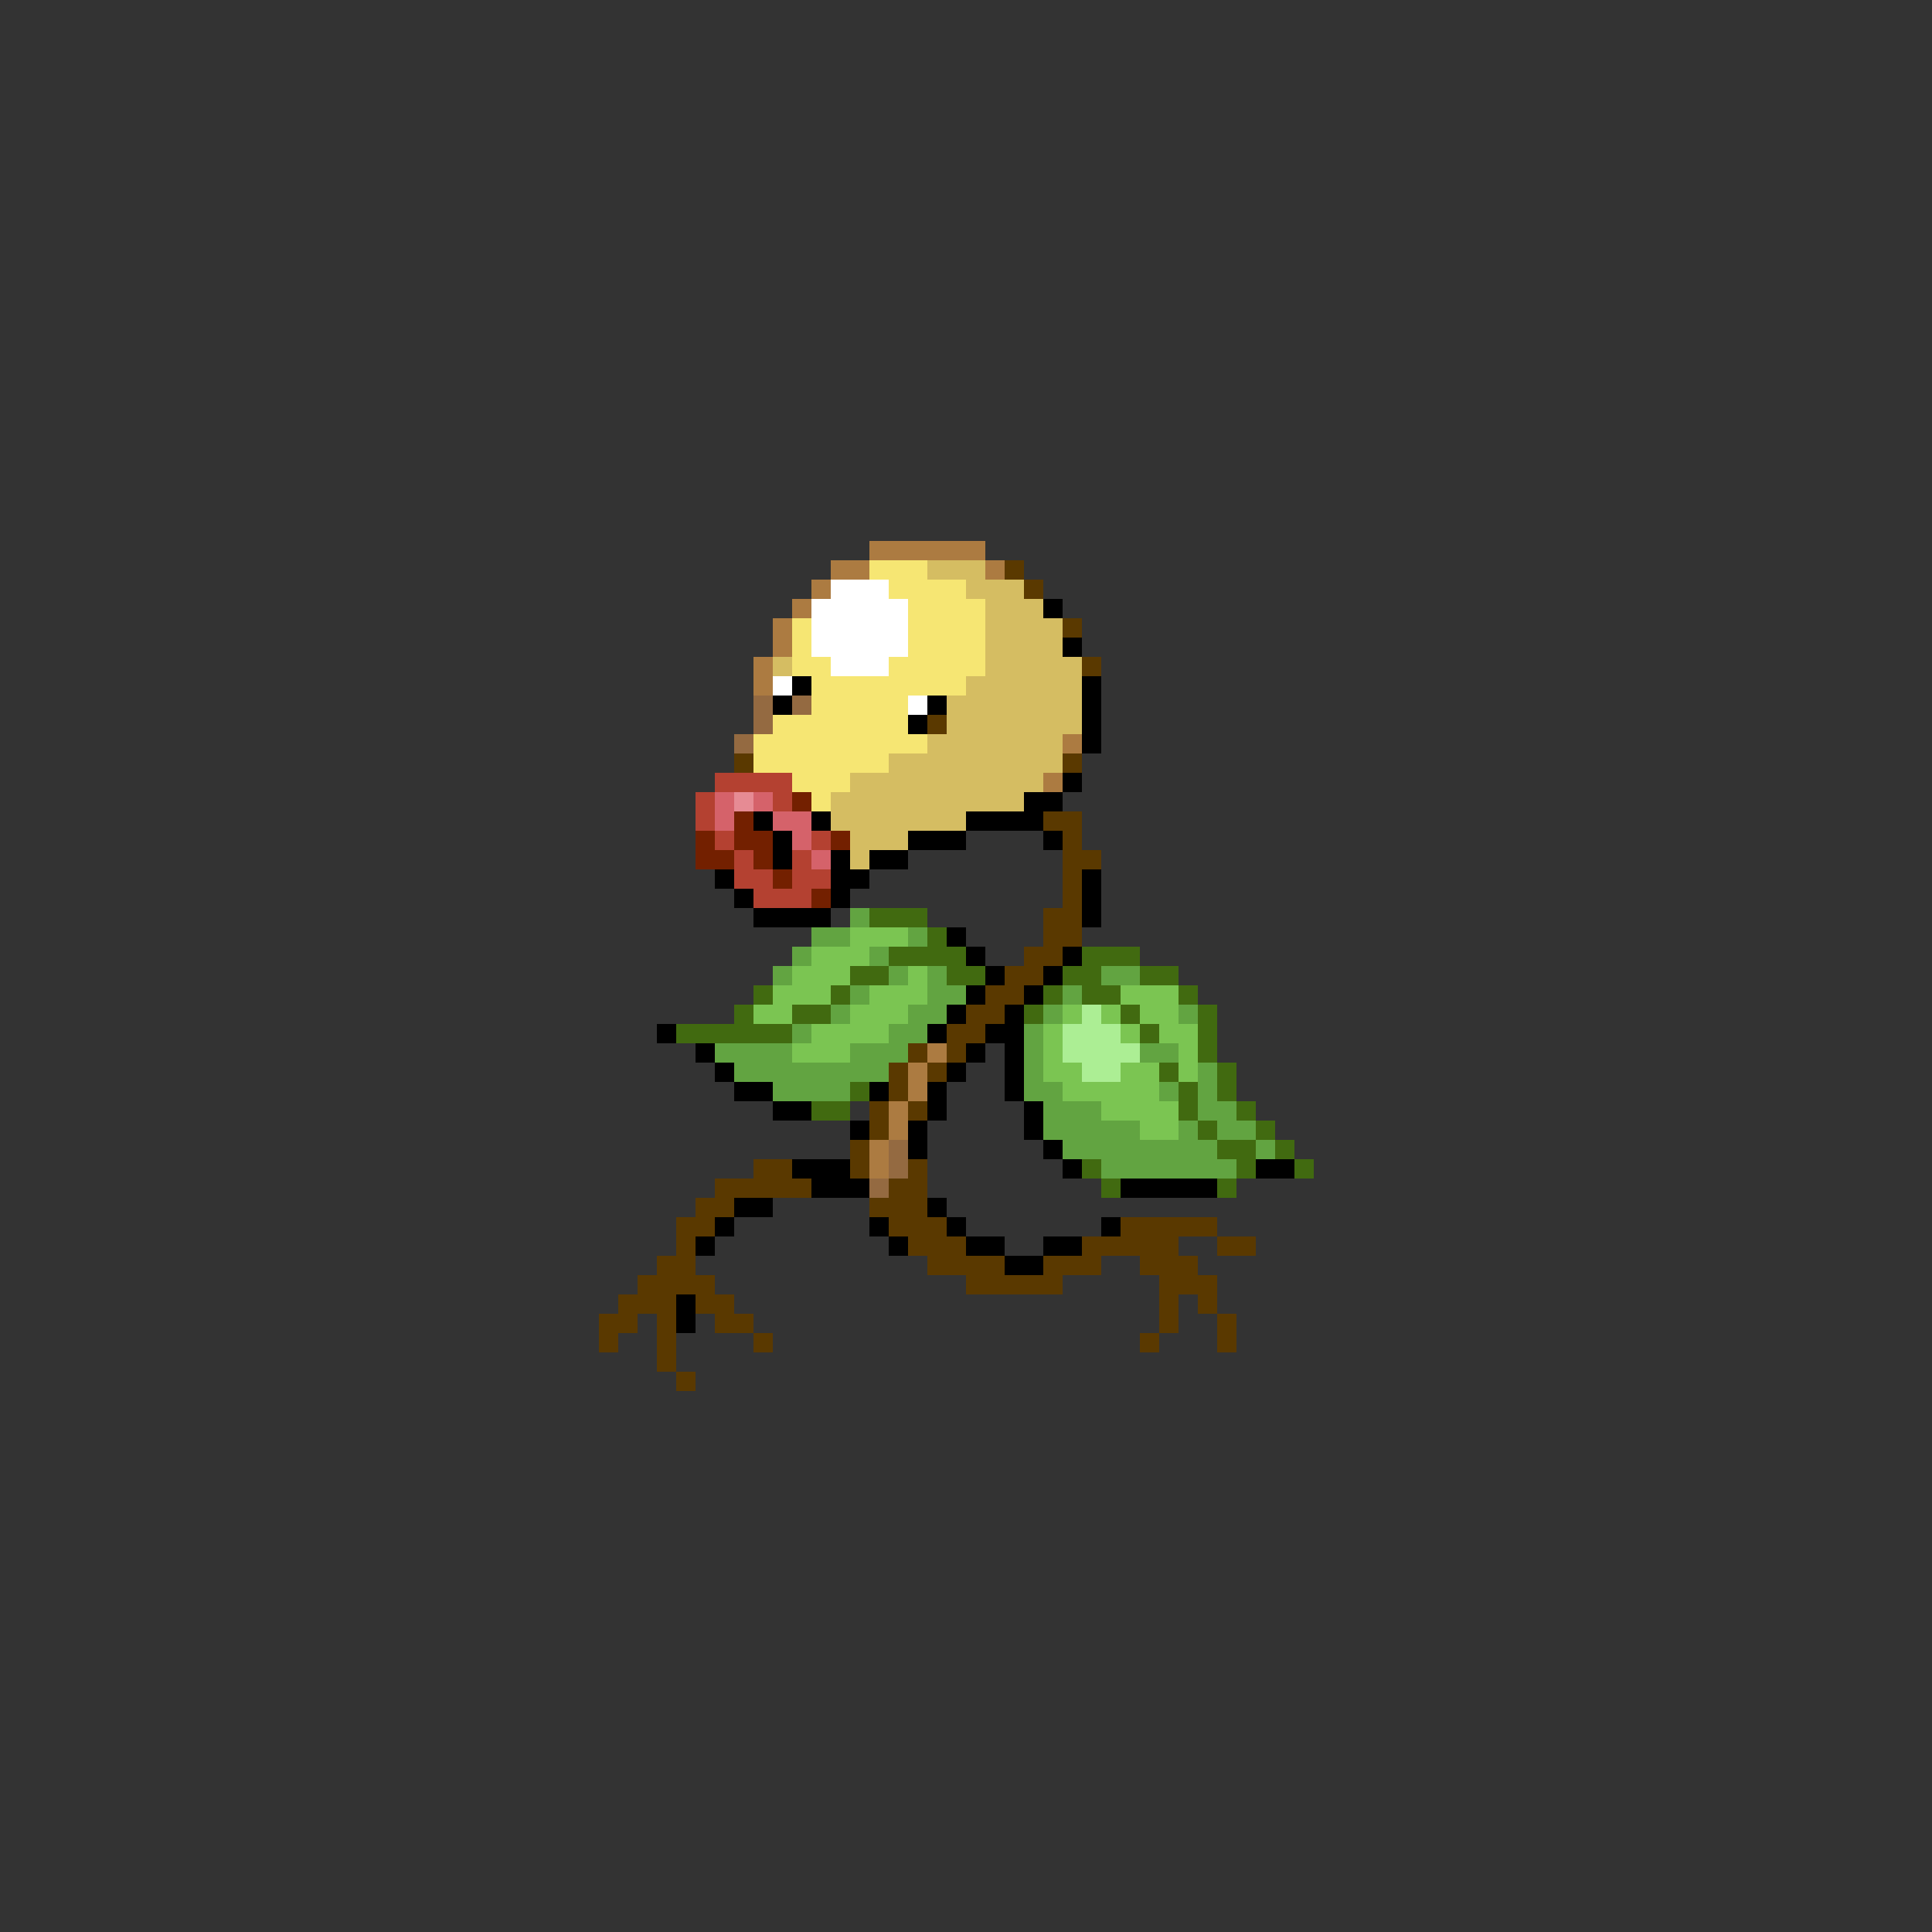 <svg width="100" height="100" viewBox="0 0 100 100" fill="none" xmlns="http://www.w3.org/2000/svg">
<rect x="0" y="0" width="100" height="100" fill="#333333" stroke="none"/>
<path fill-rule="evenodd" clip-rule="evenodd" d="M46 30H43V31H42V34H43V35H46V34H47V31H46V30ZM40 35H41V36H40V35ZM47 36H48V37H47V36Z" fill="white"/>
<rect x="38" y="41" width="1" height="1" fill="#E68B94"/>
<path fill-rule="evenodd" clip-rule="evenodd" d="M37 41H38V43H37V41ZM39 41H40V42H39V41ZM42 44V42H41H40V43H41V44H42ZM42 44V45H43V44H42Z" fill="#D5626A"/>
<path fill-rule="evenodd" clip-rule="evenodd" d="M41 40H37V41H36V43H37V44H38V46H39V47H40H42V46H43V45H42V44H43V43H42V44H41V46H40V45H39V44H38V43H37V41H40V42H41V41V40Z" fill="#B44131"/>
<path fill-rule="evenodd" clip-rule="evenodd" d="M42 41H41V42H42V41ZM44 43H43V44H44V43ZM42 46H43V47H42V46ZM41 45H40V43H39V42H38V44H37V43H36V45H37H38V44H39V45H40V46H41V45Z" fill="#732000"/>
<path fill-rule="evenodd" clip-rule="evenodd" d="M39 36H40V38H39V36ZM39 38V39H38V38H39ZM41 36H42V37H41V36ZM46 59H47V61H46V59ZM46 61V62H45V61H46Z" fill="#946A41"/>
<path fill-rule="evenodd" clip-rule="evenodd" d="M45 28H51V29H45V28ZM43 30V29H45V30H43ZM42 31V30H43V31H42ZM41 32V31H42V32H41ZM40 34H41V32H40V34ZM40 34V36H39V34H40ZM51 29H52V30H51V29ZM55 38H56V39H55V38ZM55 40H54V41H55V40ZM48 54H49V55H48V54ZM47 57V55H48V57H47ZM46 59V57H47V59H46ZM46 59V61H45V59H46Z" fill="#AC7B41"/>
<path fill-rule="evenodd" clip-rule="evenodd" d="M53 29H52V30H53V31H54V30H53V29ZM48 37H49V38H48V37ZM38 39H39V40H38V39ZM56 32H55V33H56V32ZM56 34H57V35H56V34ZM56 39H55V40H56V39ZM56 42V43V44H57V45H56V49H55V50H54V51H53V52H52V53H51V54H50V55H49V53H50V52H51V51H52V50H53V49H54V47H55V43H54V42H56ZM48 55H49V56H48V55ZM47 55V54H48V55H47ZM47 57V55H46V57H45V59H44V61H45V59H46V57H47ZM47 57H48V58H47V57ZM32 68H31V70H32V69H33V68H34V71H35V72H36V71H35V68V67H36V68H37V69H39V70H40V69H39V68H38V67H37V66H36V65V64H37V63H38V62H39H41H42V61H41V60H39V61H38H37V62H36V63H35V65H34V66H33V67H32V68ZM48 60H47V61H46V62H45V63H46V64H47V65H48V66H50V67H52H55V66H57V65H58H59V66H60V67V69H59V70H60V69H61V67H62V68H63V70H64V68H63V66H62V65H61V64H63V65H65V64H63V63H61H58V64H56V65H54V66H52V65H50V64H49V63H48V61V60Z" fill="#5A3900"/>
<path fill-rule="evenodd" clip-rule="evenodd" d="M51 29H48V30H50V31H51V32V35H50V36H49V38H48V39H46V40H44V41H43V43H44V44V45H45V44H46H47V43H49H50V42H51H53V41H54V40H55V38H56V34H55V32H54V31H53V30H51V29ZM41 34H40V35H41V34Z" fill="#D5BD62"/>
<path fill-rule="evenodd" clip-rule="evenodd" d="M45 29H48V30H50V31H51V35H50V36H47V38H48V39H46V40H44V41H43V42H42V41H41V40H39V38H40V37H42V35H41V32H42V34H43V35H46V34H47V31H46V30H45V29Z" fill="#F6E673"/>
<path fill-rule="evenodd" clip-rule="evenodd" d="M57 52H56V53H55V55H56V56H58V55H59V54H58V53H57V52Z" fill="#ACEE94"/>
<path fill-rule="evenodd" clip-rule="evenodd" d="M47 48H44V49H42V50H41V51H40V52H39V53H41V52H43V51H44V50H45V49H47V48ZM42 54H41V55H44V54H46V53H47V52H48V51V50H47V51H45V52H44V53H42V54ZM55 52H56V53H55V52ZM55 53V55H56V56H57H58V55H60V56V57H61V59H59V58H57V57H56H55V56H54V53H55ZM61 53H62V56H61V54H60V53H59V52H58V51H59H60H61V53ZM58 53H59V54H58V53ZM58 53V52H57V53H58Z" fill="#7BC552"/>
<path fill-rule="evenodd" clip-rule="evenodd" d="M44 47H45V48H44V47ZM42 49V48H44V49H42ZM41 50V49H42V50H41ZM41 50V51H40V50H41ZM48 48H47V49H48V48ZM45 49H46V50H45V49ZM46 50H47V51H46V50ZM44 51H45V52H44V51ZM44 52V53H43V52H44ZM37 54H41V55H44V54H46V53H47V52H48V50H49V51H50V52H49V53H48V54H47V55H46V56H44V57H40V56H38V55H37V54ZM41 54V53H42V54H41ZM54 53H53V57H54V59H55V60H57V61H59H63H64V60H63V59H64H65V60H66V59H65V58H64V57H63V55H62V58H61V59H59V58H57V57H55V56H54V53ZM55 52H54V53H55V52ZM55 52V51H56V52H55ZM62 58H63V59H62V58ZM60 56H61V57H60V56ZM61 54H59V55H61V54ZM57 50H59V51H57V50ZM62 52H61V53H62V52Z" fill="#62A441"/>
<path fill-rule="evenodd" clip-rule="evenodd" d="M48 47H45V48H48V49H46V50H44V51H43V52H41V53H39V52H40V51H39V52H38V53H35V54H41V53H43V52H44V51H46V50H48H49V51H50H51V50H50V49H49V48H48V47ZM44 58V57H45V56H44V57H42V58H44ZM54 52H53V53H54V52ZM55 51V52H54V51H55ZM59 50V49H56V50H55V51H56V52H58V53H59V54H60V53H59V52H58V51H57V50H59ZM61 51H59V50H61V51ZM62 52H61V51H62V52ZM63 55H62V52H63V55ZM64 57H63V55H64V57ZM65 58H64V57H65V58ZM66 59V58H65V59H63V58H62V56H61V55H60V56H61V58H62V59H63V60H64V61H63V62H64V61H65V60V59H66ZM67 60H66V59H67V60ZM67 60H68V61H67V60ZM57 60H56V61H57V62H58V61H57V60Z" fill="#416A10"/>
<path fill-rule="evenodd" clip-rule="evenodd" d="M55 31H54V32H55V31ZM41 35H42V36H41V35ZM41 36V37H40V36H41ZM49 36H48V37H47V38H48V37H49V36ZM55 33H56V34H55V33ZM57 35H56V39H57V35ZM55 40H56V41H55V40ZM54 43V42H55V41H53V42H50V43H47V44H45V45H44V44H43V47H39V46H38V45H37V46H38V47H39V48H43V47H44V46H45V45H47V44H50V43H54ZM54 43H55V44H54V43ZM57 45H56V48H57V45ZM42 42H43V43H42V42ZM40 42H39V43H40V45H41V43H40V42ZM35 53H34V54H35V53ZM36 54H37V55H36V54ZM38 56H37V55H38V56ZM40 57H38V56H40V57ZM40 57H42V58H40V57ZM45 56H46V57H45V56ZM45 58H44V59H45V58ZM48 53H49V54H48V53ZM50 52H49V53H50V52ZM51 51V52H50V51H51ZM51 50V51H52V50H51ZM50 49H51V50H50V49ZM50 49H49V48H50V49ZM55 49H56V50H55V49ZM54 51V50H55V51H54ZM53 52V51H54V52H53ZM53 57V52H52V53H51V54H50V55H49V56H48V58H47V60H48V58H49V56H50V55H51V54H52V57H53ZM54 59H53V57H54V59ZM55 60H54V59H55V60ZM55 60H56V61H55V60ZM37 63H38V64H37V63ZM37 64V65H36V64H37ZM38 63V62H40V63H38ZM45 63H46V64H45V63ZM46 64H47V65H46V64ZM48 62H49V63H48V62ZM50 64H49V63H50V64ZM52 65H50V64H52V65ZM54 65V66H52V65H54ZM54 65V64H56V65H54ZM57 63H58V64H57V63ZM67 60H65V61H67V60ZM63 61H58V62H63V61ZM44 61H45V62H42V61H41V60H44V61ZM36 67H35V69H36V67Z" fill="black"/>
</svg>

